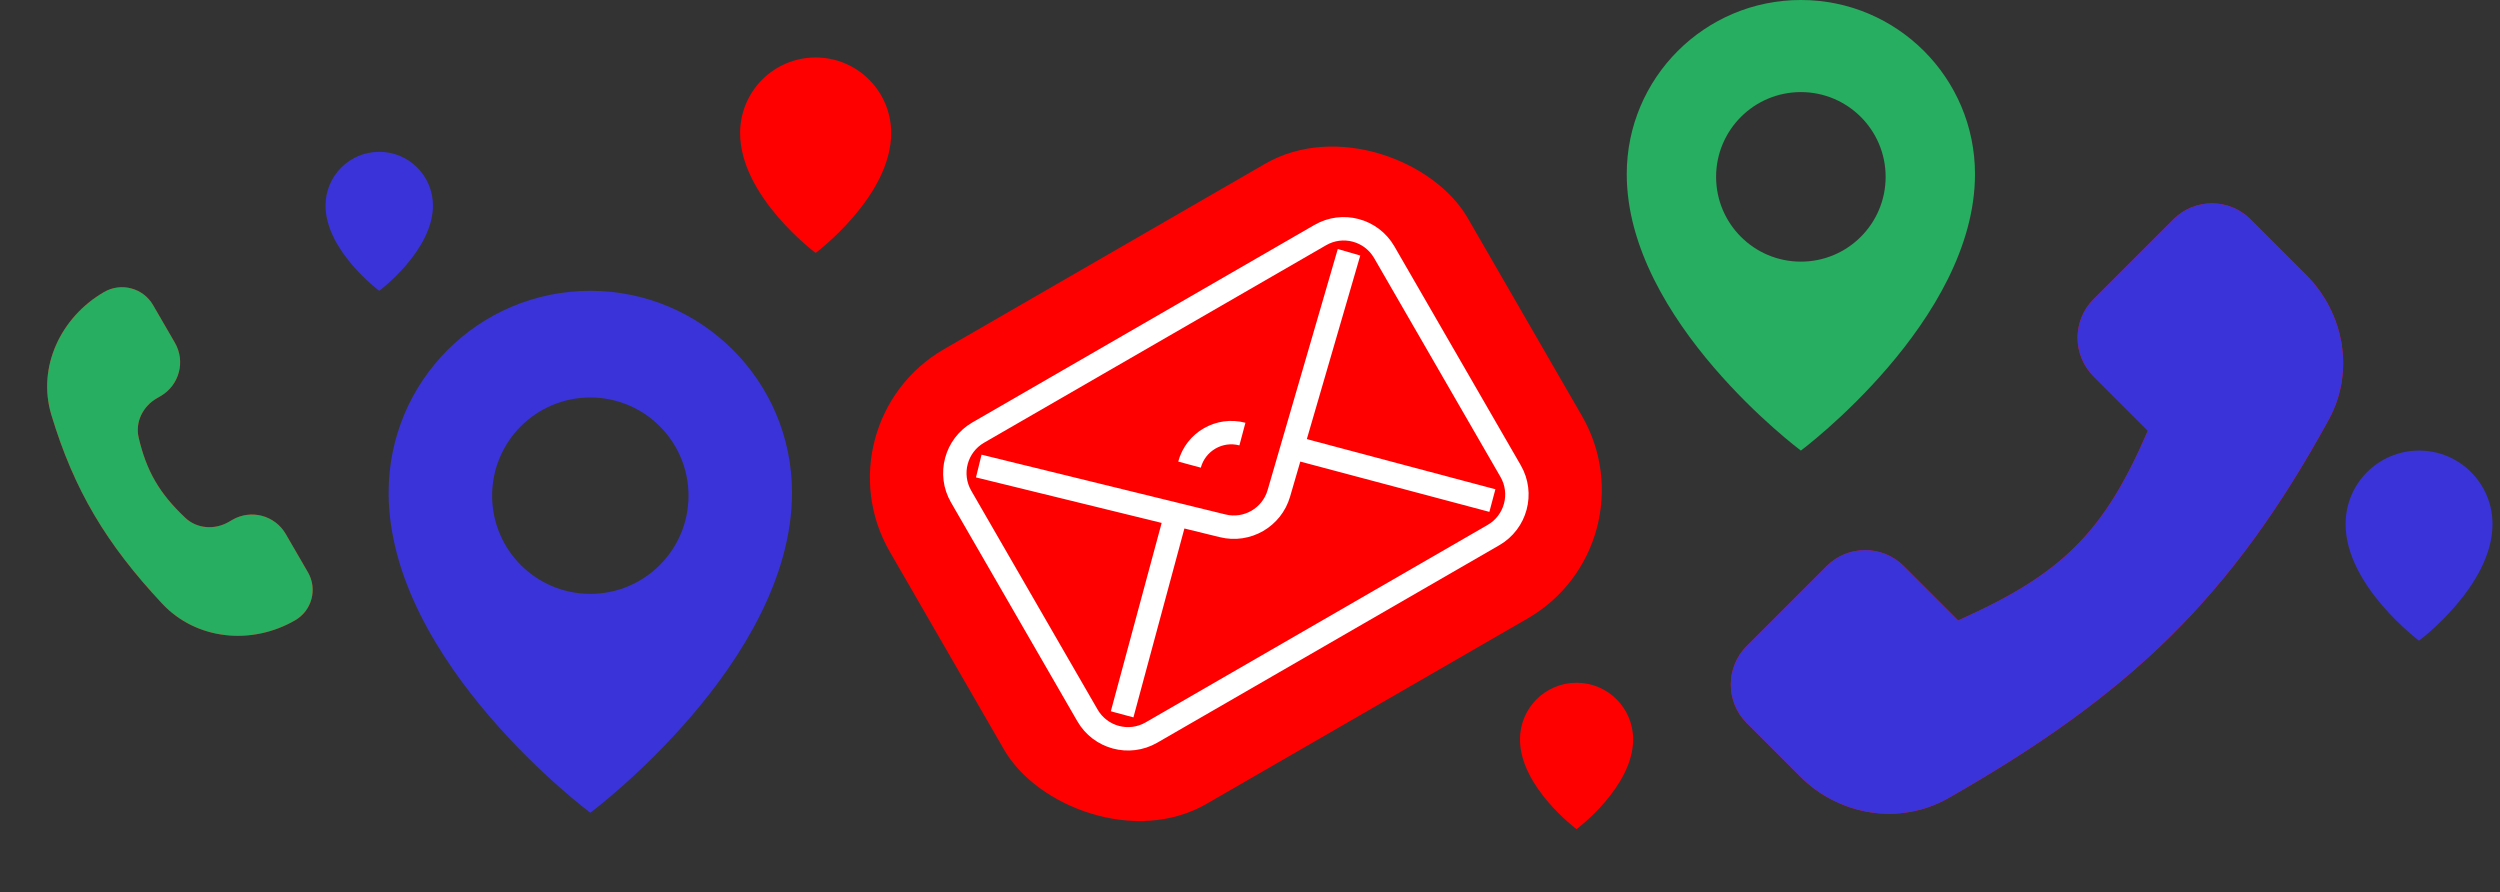 <svg width="255" height="91" viewBox="0 0 255 91" fill="none" xmlns="http://www.w3.org/2000/svg">
<rect x="0" y="0" width="255" height="91" fill="#333333" stroke="none"/>
<path d="M44.161 20.965C44.161 25.584 38.683 29.663 38.683 29.663C38.683 29.663 33.205 25.584 33.205 20.965C33.205 17.94 35.657 15.487 38.683 15.487C41.709 15.487 44.161 17.94 44.161 20.965Z" fill="#3A33D9"/>
<path fill-rule="evenodd" clip-rule="evenodd" d="M183.688 45.959C183.688 45.959 201.449 32.733 201.449 17.76C201.449 7.952 193.497 0 183.688 0C173.88 0 165.928 7.952 165.928 17.76C165.928 32.733 183.688 45.959 183.688 45.959ZM183.689 26.687C188.464 26.687 192.335 22.816 192.335 18.04C192.335 13.265 188.464 9.393 183.689 9.393C178.913 9.393 175.042 13.265 175.042 18.04C175.042 22.816 178.913 26.687 183.689 26.687Z" fill="#27AE60"/>
<path d="M254.235 53.451C254.235 59.767 246.743 65.347 246.743 65.347C246.743 65.347 239.251 59.767 239.251 53.451C239.251 49.313 242.605 45.959 246.743 45.959C250.881 45.959 254.235 49.313 254.235 53.451Z" fill="#3A33D9"/>
<path d="M90.9 13.567C90.9 20.062 83.196 25.799 83.196 25.799C83.196 25.799 75.492 20.062 75.492 13.567C75.492 9.313 78.942 5.863 83.196 5.863C87.451 5.863 90.9 9.313 90.9 13.567Z" fill="#FF0000"/>
<path d="M166.58 75.412C166.58 80.276 160.809 84.574 160.809 84.574C160.809 84.574 155.039 80.276 155.039 75.412C155.039 72.225 157.622 69.641 160.809 69.641C163.996 69.641 166.58 72.225 166.58 75.412Z" fill="#FF0000"/>
<path fill-rule="evenodd" clip-rule="evenodd" d="M60.212 82.899C60.212 82.899 80.784 67.579 80.784 50.236C80.784 38.874 71.573 29.664 60.212 29.664C48.85 29.664 39.64 38.874 39.64 50.236C39.64 67.579 60.212 82.899 60.212 82.899ZM60.212 60.575C65.743 60.575 70.228 56.091 70.228 50.56C70.228 45.028 65.743 40.544 60.212 40.544C54.68 40.544 50.196 45.028 50.196 50.56C50.196 56.091 54.68 60.575 60.212 60.575Z" fill="#3A33D9"/>
<rect x="168.92" y="55.52" width="68.067" height="53.552" rx="15.126" transform="rotate(150 168.92 55.52)" fill="#FF0000"/>
<path d="M130.976 45.406L139.475 47.667L147.973 49.927L152.223 51.057M120.185 51.636L117.893 60.127L115.602 68.617L114.456 72.862M121.331 47.391V47.391C121.965 45.044 124.377 43.651 126.726 44.276V44.276M99.834 47.536L104.023 48.563L112.403 50.616L124.717 53.634C127.202 54.243 129.725 52.786 130.44 50.33L133.984 38.156L136.395 29.873L137.6 25.731M134.891 64.648L152.336 54.576C154.62 53.257 155.403 50.336 154.084 48.051L141.194 25.726C139.875 23.441 136.954 22.658 134.669 23.977L117.225 34.049L99.78 44.121C97.496 45.44 96.713 48.361 98.032 50.645L110.922 72.971C112.241 75.255 115.162 76.038 117.447 74.719L134.891 64.648Z" stroke="white" stroke-width="2.388"/>
<path d="M194.19 57.745C192.014 55.569 188.485 55.569 186.309 57.745L178.173 65.881C175.997 68.057 175.997 71.586 178.173 73.762L183.622 79.211C187.636 83.225 193.822 84.211 198.752 81.398C217.307 70.811 227.636 60.878 237.536 42.795C240.192 37.942 239.132 31.945 235.22 28.033L229.561 22.374C227.384 20.198 223.856 20.198 221.68 22.374L213.544 30.51C211.367 32.687 211.367 36.215 213.544 38.391L219.082 43.93C214.619 54.286 210.393 58.533 199.728 63.284L194.19 57.745Z" fill="#FF0000"/>
<path d="M194.19 57.745C192.014 55.569 188.485 55.569 186.309 57.745L178.173 65.881C175.997 68.057 175.997 71.586 178.173 73.762L183.622 79.211C187.636 83.225 193.822 84.211 198.752 81.398C217.307 70.811 227.636 60.878 237.536 42.795C240.192 37.942 239.132 31.945 235.22 28.033L229.561 22.374C227.384 20.198 223.856 20.198 221.68 22.374L213.544 30.51C211.367 32.687 211.367 36.215 213.544 38.391L219.082 43.93C214.619 54.286 210.393 58.533 199.728 63.284L194.19 57.745Z" fill="#3A33D9"/>
<path d="M23.706 53.02C25.608 51.918 28.043 52.566 29.145 54.468L31.409 58.373C32.401 60.084 31.817 62.276 30.106 63.268C25.687 65.829 20.036 65.301 16.545 61.573C10.87 55.515 7.548 49.988 5.237 42.316C3.769 37.443 6.206 32.341 10.61 29.789C12.359 28.775 14.6 29.371 15.614 31.121L17.837 34.956C18.939 36.858 18.291 39.294 16.389 40.396L15.987 40.629C14.576 41.447 13.772 43.051 14.144 44.639C14.944 48.059 16.263 50.332 18.898 52.817C20.097 53.948 21.908 54.062 23.334 53.236L23.706 53.02Z" fill="#FF0000"/>
<path d="M23.706 53.02C25.608 51.918 28.043 52.566 29.145 54.468L31.409 58.373C32.401 60.084 31.817 62.276 30.106 63.268C25.687 65.829 20.036 65.301 16.545 61.573C10.87 55.515 7.548 49.988 5.237 42.316C3.769 37.443 6.206 32.341 10.61 29.789C12.359 28.775 14.6 29.371 15.614 31.121L17.837 34.956C18.939 36.858 18.291 39.294 16.389 40.396L15.987 40.629C14.576 41.447 13.772 43.051 14.144 44.639C14.944 48.059 16.263 50.332 18.898 52.817C20.097 53.948 21.908 54.062 23.334 53.236L23.706 53.02Z" fill="#27AE60"/>
</svg>
